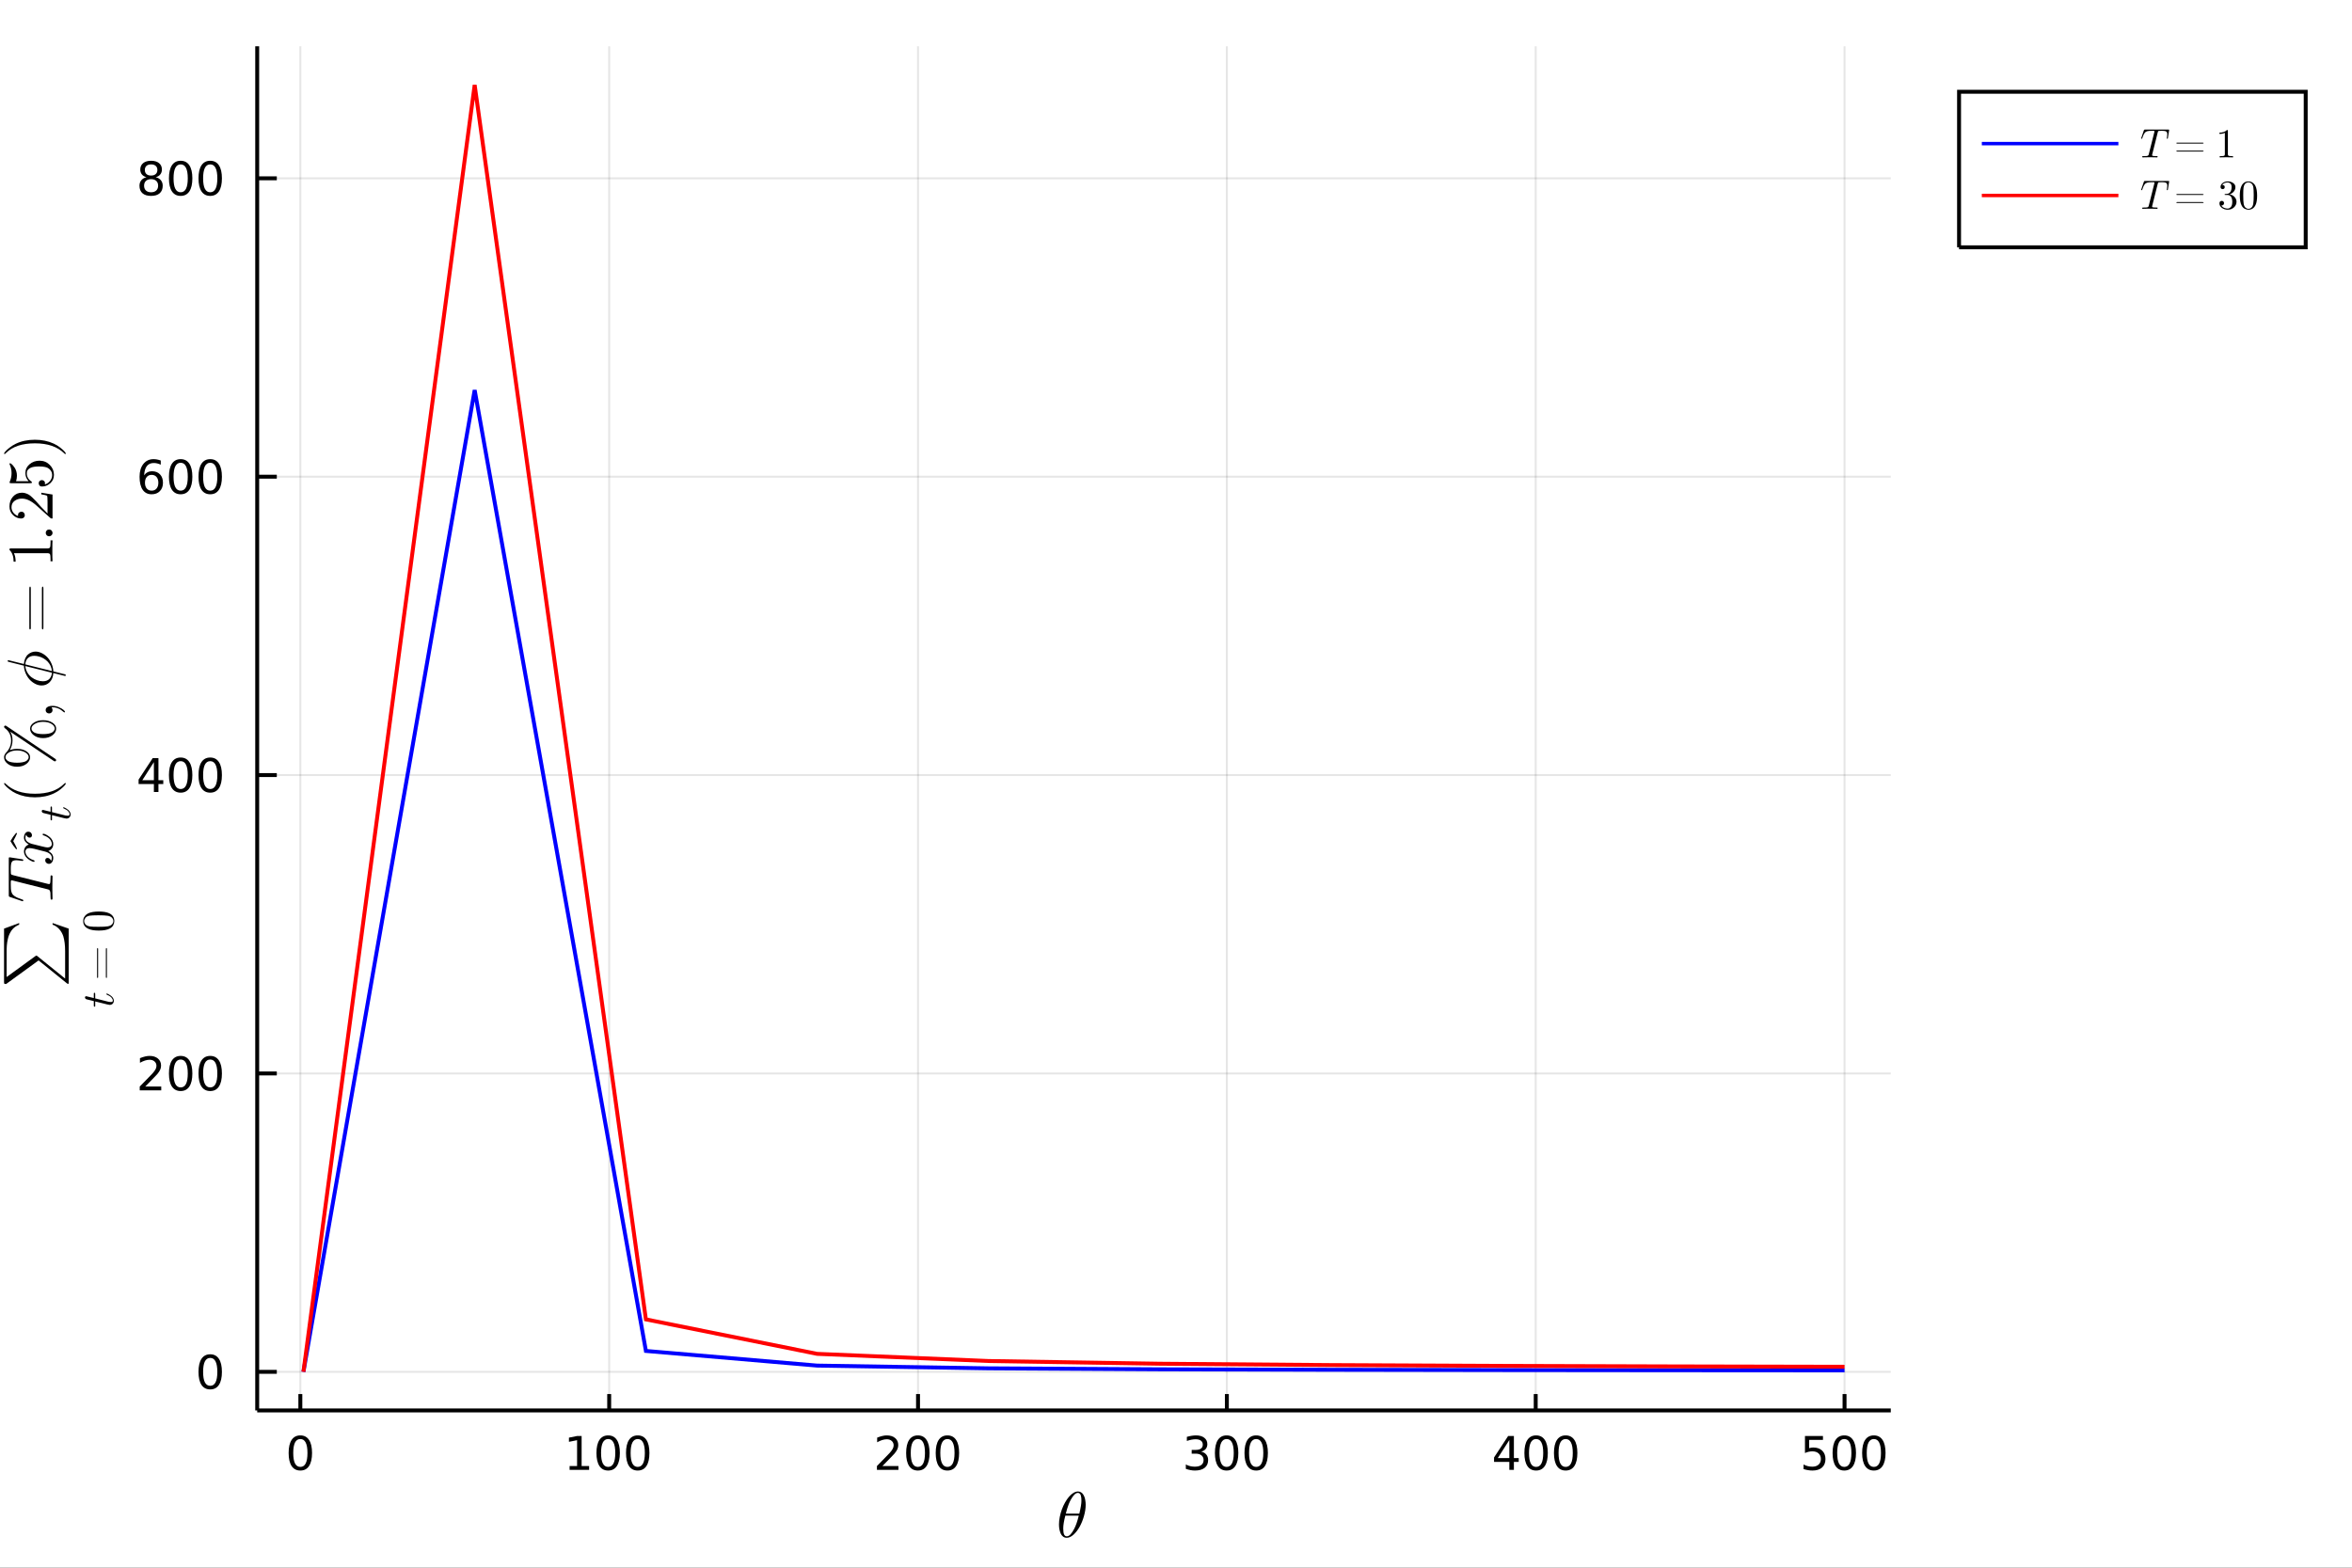 <?xml version="1.0" encoding="utf-8"?>
<svg xmlns="http://www.w3.org/2000/svg" xmlns:xlink="http://www.w3.org/1999/xlink" width="600" height="400" viewBox="0 0 2400 1600">
<rect x="0" y="0" width="2400" height="1600" fill="#333333" stroke="none"/>
<defs>
  <clipPath id="clip700">
    <rect x="0" y="0" width="2400" height="1600"/>
  </clipPath>
</defs>
<path clip-path="url(#clip700)" d="
M0 1600 L2400 1600 L2400 0 L0 0  Z
  " fill="#ffffff" fill-rule="evenodd" fill-opacity="1"/>
<defs>
  <clipPath id="clip701">
    <rect x="480" y="0" width="1681" height="1600"/>
  </clipPath>
</defs>
<defs>
  <clipPath id="clip702">
    <rect x="246" y="47" width="1682" height="1393"/>
  </clipPath>
</defs>
<path clip-path="url(#clip700)" d="
M262.447 1439.5 L1929.37 1439.5 L1929.37 47.244 L262.447 47.244  Z
  " fill="#ffffff" fill-rule="evenodd" fill-opacity="1"/>
<defs>
  <clipPath id="clip703">
    <rect x="262" y="47" width="1668" height="1393"/>
  </clipPath>
</defs>
<polyline clip-path="url(#clip703)" style="stroke:#000000; stroke-width:2; stroke-opacity:0.1; fill:none" points="
  306.472,1439.5 306.472,47.244 
  "/>
<polyline clip-path="url(#clip703)" style="stroke:#000000; stroke-width:2; stroke-opacity:0.1; fill:none" points="
  621.616,1439.5 621.616,47.244 
  "/>
<polyline clip-path="url(#clip703)" style="stroke:#000000; stroke-width:2; stroke-opacity:0.1; fill:none" points="
  936.76,1439.5 936.76,47.244 
  "/>
<polyline clip-path="url(#clip703)" style="stroke:#000000; stroke-width:2; stroke-opacity:0.1; fill:none" points="
  1251.9,1439.5 1251.9,47.244 
  "/>
<polyline clip-path="url(#clip703)" style="stroke:#000000; stroke-width:2; stroke-opacity:0.1; fill:none" points="
  1567.05,1439.5 1567.05,47.244 
  "/>
<polyline clip-path="url(#clip703)" style="stroke:#000000; stroke-width:2; stroke-opacity:0.1; fill:none" points="
  1882.19,1439.5 1882.19,47.244 
  "/>
<polyline clip-path="url(#clip700)" style="stroke:#000000; stroke-width:4; stroke-opacity:1; fill:none" points="
  262.447,1439.5 1929.37,1439.5 
  "/>
<polyline clip-path="url(#clip700)" style="stroke:#000000; stroke-width:4; stroke-opacity:1; fill:none" points="
  306.472,1439.5 306.472,1422.79 
  "/>
<polyline clip-path="url(#clip700)" style="stroke:#000000; stroke-width:4; stroke-opacity:1; fill:none" points="
  621.616,1439.5 621.616,1422.79 
  "/>
<polyline clip-path="url(#clip700)" style="stroke:#000000; stroke-width:4; stroke-opacity:1; fill:none" points="
  936.76,1439.5 936.76,1422.79 
  "/>
<polyline clip-path="url(#clip700)" style="stroke:#000000; stroke-width:4; stroke-opacity:1; fill:none" points="
  1251.9,1439.5 1251.9,1422.79 
  "/>
<polyline clip-path="url(#clip700)" style="stroke:#000000; stroke-width:4; stroke-opacity:1; fill:none" points="
  1567.05,1439.5 1567.05,1422.79 
  "/>
<polyline clip-path="url(#clip700)" style="stroke:#000000; stroke-width:4; stroke-opacity:1; fill:none" points="
  1882.19,1439.5 1882.19,1422.79 
  "/>
<path clip-path="url(#clip700)" d="M 0 0 M306.472 1468.69 Q302.861 1468.69 301.032 1472.26 Q299.227 1475.8 299.227 1482.93 Q299.227 1490.04 301.032 1493.6 Q302.861 1497.14 306.472 1497.14 Q310.107 1497.14 311.912 1493.6 Q313.741 1490.04 313.741 1482.93 Q313.741 1475.8 311.912 1472.26 Q310.107 1468.69 306.472 1468.69 M306.472 1464.99 Q312.282 1464.99 315.338 1469.6 Q318.417 1474.18 318.417 1482.93 Q318.417 1491.66 315.338 1496.26 Q312.282 1500.85 306.472 1500.85 Q300.662 1500.85 297.583 1496.26 Q294.528 1491.66 294.528 1482.93 Q294.528 1474.18 297.583 1469.6 Q300.662 1464.99 306.472 1464.99 Z" fill="#000000" fill-rule="evenodd" fill-opacity="1" /><path clip-path="url(#clip700)" d="M 0 0 M581.223 1496.24 L588.862 1496.24 L588.862 1469.87 L580.551 1471.54 L580.551 1467.28 L588.815 1465.61 L593.491 1465.61 L593.491 1496.24 L601.13 1496.24 L601.13 1500.17 L581.223 1500.17 L581.223 1496.24 Z" fill="#000000" fill-rule="evenodd" fill-opacity="1" /><path clip-path="url(#clip700)" d="M 0 0 M620.574 1468.69 Q616.963 1468.69 615.135 1472.26 Q613.329 1475.8 613.329 1482.93 Q613.329 1490.04 615.135 1493.6 Q616.963 1497.14 620.574 1497.14 Q624.209 1497.14 626.014 1493.6 Q627.843 1490.04 627.843 1482.93 Q627.843 1475.8 626.014 1472.26 Q624.209 1468.69 620.574 1468.69 M620.574 1464.99 Q626.385 1464.99 629.44 1469.6 Q632.519 1474.18 632.519 1482.93 Q632.519 1491.66 629.44 1496.26 Q626.385 1500.85 620.574 1500.85 Q614.764 1500.85 611.686 1496.26 Q608.63 1491.66 608.63 1482.93 Q608.63 1474.18 611.686 1469.6 Q614.764 1464.99 620.574 1464.99 Z" fill="#000000" fill-rule="evenodd" fill-opacity="1" /><path clip-path="url(#clip700)" d="M 0 0 M650.736 1468.69 Q647.125 1468.69 645.296 1472.26 Q643.491 1475.8 643.491 1482.93 Q643.491 1490.04 645.296 1493.6 Q647.125 1497.14 650.736 1497.14 Q654.37 1497.14 656.176 1493.6 Q658.005 1490.04 658.005 1482.93 Q658.005 1475.8 656.176 1472.26 Q654.37 1468.69 650.736 1468.69 M650.736 1464.99 Q656.546 1464.99 659.602 1469.6 Q662.681 1474.18 662.681 1482.93 Q662.681 1491.66 659.602 1496.26 Q656.546 1500.85 650.736 1500.85 Q644.926 1500.85 641.847 1496.26 Q638.792 1491.66 638.792 1482.93 Q638.792 1474.18 641.847 1469.6 Q644.926 1464.99 650.736 1464.99 Z" fill="#000000" fill-rule="evenodd" fill-opacity="1" /><path clip-path="url(#clip700)" d="M 0 0 M900.452 1496.24 L916.771 1496.24 L916.771 1500.17 L894.827 1500.17 L894.827 1496.24 Q897.489 1493.48 902.072 1488.85 Q906.679 1484.2 907.859 1482.86 Q910.105 1480.34 910.984 1478.6 Q911.887 1476.84 911.887 1475.15 Q911.887 1472.4 909.943 1470.66 Q908.021 1468.92 904.92 1468.92 Q902.721 1468.92 900.267 1469.69 Q897.836 1470.45 895.059 1472 L895.059 1467.28 Q897.883 1466.15 900.336 1465.57 Q902.79 1464.99 904.827 1464.99 Q910.197 1464.99 913.392 1467.67 Q916.586 1470.36 916.586 1474.85 Q916.586 1476.98 915.776 1478.9 Q914.989 1480.8 912.883 1483.39 Q912.304 1484.06 909.202 1487.28 Q906.1 1490.47 900.452 1496.24 Z" fill="#000000" fill-rule="evenodd" fill-opacity="1" /><path clip-path="url(#clip700)" d="M 0 0 M936.586 1468.69 Q932.975 1468.69 931.146 1472.26 Q929.341 1475.8 929.341 1482.93 Q929.341 1490.04 931.146 1493.6 Q932.975 1497.14 936.586 1497.14 Q940.22 1497.14 942.026 1493.6 Q943.855 1490.04 943.855 1482.93 Q943.855 1475.8 942.026 1472.26 Q940.22 1468.69 936.586 1468.69 M936.586 1464.99 Q942.396 1464.99 945.452 1469.6 Q948.531 1474.18 948.531 1482.93 Q948.531 1491.66 945.452 1496.26 Q942.396 1500.85 936.586 1500.85 Q930.776 1500.85 927.697 1496.26 Q924.642 1491.66 924.642 1482.93 Q924.642 1474.18 927.697 1469.6 Q930.776 1464.99 936.586 1464.99 Z" fill="#000000" fill-rule="evenodd" fill-opacity="1" /><path clip-path="url(#clip700)" d="M 0 0 M966.748 1468.69 Q963.137 1468.69 961.308 1472.26 Q959.503 1475.8 959.503 1482.93 Q959.503 1490.04 961.308 1493.6 Q963.137 1497.14 966.748 1497.14 Q970.382 1497.14 972.188 1493.6 Q974.016 1490.04 974.016 1482.93 Q974.016 1475.8 972.188 1472.26 Q970.382 1468.69 966.748 1468.69 M966.748 1464.99 Q972.558 1464.99 975.614 1469.6 Q978.692 1474.18 978.692 1482.93 Q978.692 1491.66 975.614 1496.26 Q972.558 1500.85 966.748 1500.85 Q960.938 1500.85 957.859 1496.26 Q954.804 1491.66 954.804 1482.93 Q954.804 1474.18 957.859 1469.6 Q960.938 1464.99 966.748 1464.99 Z" fill="#000000" fill-rule="evenodd" fill-opacity="1" /><path clip-path="url(#clip700)" d="M 0 0 M1225.67 1481.54 Q1229.02 1482.26 1230.9 1484.53 Q1232.79 1486.79 1232.79 1490.13 Q1232.79 1495.24 1229.28 1498.04 Q1225.76 1500.85 1219.28 1500.85 Q1217.1 1500.85 1214.79 1500.41 Q1212.49 1499.99 1210.04 1499.13 L1210.04 1494.62 Q1211.98 1495.75 1214.3 1496.33 Q1216.61 1496.91 1219.14 1496.91 Q1223.54 1496.91 1225.83 1495.17 Q1228.14 1493.44 1228.14 1490.13 Q1228.14 1487.07 1225.99 1485.36 Q1223.86 1483.62 1220.04 1483.62 L1216.01 1483.62 L1216.01 1479.78 L1220.23 1479.78 Q1223.67 1479.78 1225.5 1478.41 Q1227.33 1477.03 1227.33 1474.43 Q1227.33 1471.77 1225.43 1470.36 Q1223.56 1468.92 1220.04 1468.92 Q1218.12 1468.92 1215.92 1469.34 Q1213.72 1469.76 1211.08 1470.64 L1211.08 1466.47 Q1213.74 1465.73 1216.06 1465.36 Q1218.4 1464.99 1220.46 1464.99 Q1225.78 1464.99 1228.88 1467.42 Q1231.98 1469.83 1231.98 1473.95 Q1231.98 1476.82 1230.34 1478.81 Q1228.7 1480.78 1225.67 1481.54 Z" fill="#000000" fill-rule="evenodd" fill-opacity="1" /><path clip-path="url(#clip700)" d="M 0 0 M1251.66 1468.69 Q1248.05 1468.69 1246.22 1472.26 Q1244.42 1475.8 1244.42 1482.93 Q1244.42 1490.04 1246.22 1493.6 Q1248.05 1497.14 1251.66 1497.14 Q1255.29 1497.14 1257.1 1493.6 Q1258.93 1490.04 1258.93 1482.93 Q1258.93 1475.8 1257.1 1472.26 Q1255.29 1468.69 1251.66 1468.69 M1251.66 1464.99 Q1257.47 1464.99 1260.53 1469.6 Q1263.6 1474.18 1263.6 1482.93 Q1263.6 1491.66 1260.53 1496.26 Q1257.47 1500.85 1251.66 1500.85 Q1245.85 1500.85 1242.77 1496.26 Q1239.72 1491.66 1239.72 1482.93 Q1239.72 1474.18 1242.77 1469.6 Q1245.85 1464.99 1251.66 1464.99 Z" fill="#000000" fill-rule="evenodd" fill-opacity="1" /><path clip-path="url(#clip700)" d="M 0 0 M1281.82 1468.69 Q1278.21 1468.69 1276.38 1472.26 Q1274.58 1475.8 1274.58 1482.93 Q1274.58 1490.04 1276.38 1493.6 Q1278.21 1497.14 1281.82 1497.14 Q1285.46 1497.14 1287.26 1493.6 Q1289.09 1490.04 1289.09 1482.93 Q1289.09 1475.8 1287.26 1472.26 Q1285.46 1468.69 1281.82 1468.69 M1281.82 1464.99 Q1287.63 1464.99 1290.69 1469.6 Q1293.77 1474.18 1293.77 1482.93 Q1293.77 1491.66 1290.69 1496.26 Q1287.63 1500.85 1281.82 1500.85 Q1276.01 1500.85 1272.93 1496.26 Q1269.88 1491.66 1269.88 1482.93 Q1269.88 1474.18 1272.93 1469.6 Q1276.01 1464.99 1281.82 1464.99 Z" fill="#000000" fill-rule="evenodd" fill-opacity="1" /><path clip-path="url(#clip700)" d="M 0 0 M1540.14 1469.69 L1528.33 1488.14 L1540.14 1488.14 L1540.14 1469.69 M1538.91 1465.61 L1544.79 1465.61 L1544.79 1488.14 L1549.72 1488.14 L1549.72 1492.03 L1544.79 1492.03 L1544.79 1500.17 L1540.14 1500.17 L1540.14 1492.03 L1524.54 1492.03 L1524.54 1487.51 L1538.91 1465.61 Z" fill="#000000" fill-rule="evenodd" fill-opacity="1" /><path clip-path="url(#clip700)" d="M 0 0 M1567.45 1468.69 Q1563.84 1468.69 1562.01 1472.26 Q1560.21 1475.8 1560.21 1482.93 Q1560.21 1490.04 1562.01 1493.6 Q1563.84 1497.14 1567.45 1497.14 Q1571.09 1497.14 1572.89 1493.6 Q1574.72 1490.04 1574.72 1482.93 Q1574.72 1475.8 1572.89 1472.26 Q1571.09 1468.69 1567.45 1468.69 M1567.45 1464.99 Q1573.26 1464.99 1576.32 1469.6 Q1579.4 1474.18 1579.4 1482.93 Q1579.4 1491.66 1576.32 1496.26 Q1573.26 1500.85 1567.45 1500.85 Q1561.64 1500.85 1558.56 1496.26 Q1555.51 1491.66 1555.51 1482.93 Q1555.51 1474.18 1558.56 1469.6 Q1561.64 1464.99 1567.45 1464.99 Z" fill="#000000" fill-rule="evenodd" fill-opacity="1" /><path clip-path="url(#clip700)" d="M 0 0 M1597.61 1468.69 Q1594 1468.69 1592.17 1472.26 Q1590.37 1475.8 1590.37 1482.93 Q1590.37 1490.04 1592.17 1493.6 Q1594 1497.14 1597.61 1497.14 Q1601.25 1497.14 1603.05 1493.6 Q1604.88 1490.04 1604.88 1482.93 Q1604.88 1475.8 1603.05 1472.26 Q1601.25 1468.69 1597.61 1468.69 M1597.61 1464.99 Q1603.42 1464.99 1606.48 1469.6 Q1609.56 1474.18 1609.56 1482.93 Q1609.56 1491.66 1606.48 1496.26 Q1603.42 1500.85 1597.61 1500.85 Q1591.8 1500.85 1588.73 1496.26 Q1585.67 1491.66 1585.67 1482.93 Q1585.67 1474.18 1588.73 1469.6 Q1591.8 1464.99 1597.61 1464.99 Z" fill="#000000" fill-rule="evenodd" fill-opacity="1" /><path clip-path="url(#clip700)" d="M 0 0 M1841.81 1465.61 L1860.17 1465.61 L1860.17 1469.55 L1846.09 1469.55 L1846.09 1478.02 Q1847.11 1477.67 1848.13 1477.51 Q1849.15 1477.33 1850.17 1477.33 Q1855.95 1477.33 1859.33 1480.5 Q1862.71 1483.67 1862.71 1489.09 Q1862.71 1494.66 1859.24 1497.77 Q1855.77 1500.85 1849.45 1500.85 Q1847.27 1500.85 1845 1500.47 Q1842.76 1500.1 1840.35 1499.36 L1840.35 1494.66 Q1842.43 1495.8 1844.66 1496.35 Q1846.88 1496.91 1849.36 1496.91 Q1853.36 1496.91 1855.7 1494.8 Q1858.04 1492.7 1858.04 1489.09 Q1858.04 1485.47 1855.7 1483.37 Q1853.36 1481.26 1849.36 1481.26 Q1847.48 1481.26 1845.61 1481.68 Q1843.75 1482.1 1841.81 1482.97 L1841.81 1465.61 Z" fill="#000000" fill-rule="evenodd" fill-opacity="1" /><path clip-path="url(#clip700)" d="M 0 0 M1881.92 1468.69 Q1878.31 1468.69 1876.48 1472.26 Q1874.68 1475.8 1874.68 1482.93 Q1874.68 1490.04 1876.48 1493.6 Q1878.31 1497.14 1881.92 1497.14 Q1885.56 1497.14 1887.36 1493.6 Q1889.19 1490.04 1889.19 1482.93 Q1889.19 1475.8 1887.36 1472.26 Q1885.56 1468.69 1881.92 1468.69 M1881.92 1464.99 Q1887.73 1464.99 1890.79 1469.6 Q1893.87 1474.18 1893.87 1482.93 Q1893.87 1491.66 1890.79 1496.26 Q1887.73 1500.85 1881.92 1500.85 Q1876.11 1500.85 1873.04 1496.26 Q1869.98 1491.66 1869.98 1482.93 Q1869.98 1474.18 1873.04 1469.6 Q1876.11 1464.99 1881.92 1464.99 Z" fill="#000000" fill-rule="evenodd" fill-opacity="1" /><path clip-path="url(#clip700)" d="M 0 0 M1912.09 1468.69 Q1908.48 1468.69 1906.65 1472.26 Q1904.84 1475.8 1904.84 1482.93 Q1904.84 1490.04 1906.65 1493.6 Q1908.48 1497.14 1912.09 1497.14 Q1915.72 1497.14 1917.53 1493.6 Q1919.36 1490.04 1919.36 1482.93 Q1919.36 1475.8 1917.53 1472.26 Q1915.72 1468.69 1912.09 1468.69 M1912.09 1464.99 Q1917.9 1464.99 1920.95 1469.6 Q1924.03 1474.18 1924.03 1482.93 Q1924.03 1491.66 1920.95 1496.26 Q1917.9 1500.85 1912.09 1500.85 Q1906.28 1500.85 1903.2 1496.26 Q1900.14 1491.66 1900.14 1482.93 Q1900.14 1474.18 1903.2 1469.6 Q1906.28 1464.99 1912.09 1464.99 Z" fill="#000000" fill-rule="evenodd" fill-opacity="1" /><path clip-path="url(#clip700)" d="M 0 0 M1107.84 1535.75 Q1107.84 1541.16 1106.1 1547.24 Q1104.4 1553.3 1101.69 1558.19 Q1098.99 1563.06 1095.44 1566.28 Q1091.9 1569.47 1088.52 1569.47 Q1086.36 1569.47 1084.75 1568.27 Q1083.17 1567.05 1082.3 1565.02 Q1081.43 1562.96 1081.01 1560.71 Q1080.6 1558.42 1080.6 1555.94 Q1080.6 1552.24 1081.4 1548.21 Q1082.21 1544.15 1083.56 1540.48 Q1084.91 1536.78 1086.81 1533.43 Q1088.71 1530.05 1090.81 1527.6 Q1092.93 1525.12 1095.31 1523.67 Q1097.7 1522.22 1099.92 1522.22 Q1101.53 1522.22 1102.82 1522.93 Q1104.14 1523.6 1104.98 1524.8 Q1105.81 1525.96 1106.39 1527.34 Q1107 1528.73 1107.29 1530.34 Q1107.58 1531.91 1107.71 1533.23 Q1107.84 1534.52 1107.84 1535.75 M1103.49 1531.66 Q1103.49 1530.01 1103.37 1528.79 Q1103.24 1527.53 1102.88 1526.28 Q1102.53 1525.02 1101.76 1524.35 Q1101.01 1523.67 1099.86 1523.67 Q1096.47 1523.67 1092.67 1530.59 Q1091.45 1532.75 1090.35 1535.68 Q1089.26 1538.61 1088.87 1540 Q1088.49 1541.38 1087.58 1544.8 L1101.37 1544.8 Q1103.49 1536 1103.49 1531.66 M1100.79 1546.89 L1087.07 1546.89 Q1084.94 1554.94 1084.94 1559.96 Q1084.94 1564.34 1085.85 1566.18 Q1086.78 1567.98 1088.52 1567.98 Q1090.52 1567.98 1092.38 1565.99 Q1094.25 1563.96 1096.15 1560.29 Q1098.66 1555.52 1100.79 1546.89 Z" fill="#000000" fill-rule="evenodd" fill-opacity="1" /><polyline clip-path="url(#clip703)" style="stroke:#000000; stroke-width:2; stroke-opacity:0.1; fill:none" points="
  262.447,1400.11 1929.37,1400.11 
  "/>
<polyline clip-path="url(#clip703)" style="stroke:#000000; stroke-width:2; stroke-opacity:0.1; fill:none" points="
  262.447,1095.58 1929.37,1095.58 
  "/>
<polyline clip-path="url(#clip703)" style="stroke:#000000; stroke-width:2; stroke-opacity:0.1; fill:none" points="
  262.447,791.047 1929.37,791.047 
  "/>
<polyline clip-path="url(#clip703)" style="stroke:#000000; stroke-width:2; stroke-opacity:0.1; fill:none" points="
  262.447,486.514 1929.37,486.514 
  "/>
<polyline clip-path="url(#clip703)" style="stroke:#000000; stroke-width:2; stroke-opacity:0.1; fill:none" points="
  262.447,181.981 1929.37,181.981 
  "/>
<polyline clip-path="url(#clip700)" style="stroke:#000000; stroke-width:4; stroke-opacity:1; fill:none" points="
  262.447,1439.5 262.447,47.244 
  "/>
<polyline clip-path="url(#clip700)" style="stroke:#000000; stroke-width:4; stroke-opacity:1; fill:none" points="
  262.447,1400.11 282.45,1400.11 
  "/>
<polyline clip-path="url(#clip700)" style="stroke:#000000; stroke-width:4; stroke-opacity:1; fill:none" points="
  262.447,1095.58 282.45,1095.58 
  "/>
<polyline clip-path="url(#clip700)" style="stroke:#000000; stroke-width:4; stroke-opacity:1; fill:none" points="
  262.447,791.047 282.45,791.047 
  "/>
<polyline clip-path="url(#clip700)" style="stroke:#000000; stroke-width:4; stroke-opacity:1; fill:none" points="
  262.447,486.514 282.45,486.514 
  "/>
<polyline clip-path="url(#clip700)" style="stroke:#000000; stroke-width:4; stroke-opacity:1; fill:none" points="
  262.447,181.981 282.45,181.981 
  "/>
<path clip-path="url(#clip700)" d="M 0 0 M214.502 1385.91 Q210.891 1385.91 209.063 1389.48 Q207.257 1393.02 207.257 1400.15 Q207.257 1407.25 209.063 1410.82 Q210.891 1414.36 214.502 1414.36 Q218.137 1414.36 219.942 1410.82 Q221.771 1407.25 221.771 1400.15 Q221.771 1393.02 219.942 1389.48 Q218.137 1385.91 214.502 1385.91 M214.502 1382.21 Q220.312 1382.21 223.368 1386.81 Q226.447 1391.4 226.447 1400.15 Q226.447 1408.87 223.368 1413.48 Q220.312 1418.06 214.502 1418.06 Q208.692 1418.06 205.613 1413.48 Q202.558 1408.87 202.558 1400.15 Q202.558 1391.4 205.613 1386.81 Q208.692 1382.21 214.502 1382.21 Z" fill="#000000" fill-rule="evenodd" fill-opacity="1" /><path clip-path="url(#clip700)" d="M 0 0 M148.206 1108.93 L164.526 1108.93 L164.526 1112.86 L142.581 1112.86 L142.581 1108.93 Q145.243 1106.17 149.827 1101.54 Q154.433 1096.89 155.614 1095.55 Q157.859 1093.02 158.739 1091.29 Q159.642 1089.53 159.642 1087.84 Q159.642 1085.08 157.697 1083.35 Q155.776 1081.61 152.674 1081.61 Q150.475 1081.61 148.021 1082.37 Q145.591 1083.14 142.813 1084.69 L142.813 1079.97 Q145.637 1078.83 148.091 1078.25 Q150.544 1077.68 152.581 1077.68 Q157.952 1077.68 161.146 1080.36 Q164.341 1083.05 164.341 1087.54 Q164.341 1089.67 163.53 1091.59 Q162.743 1093.49 160.637 1096.08 Q160.058 1096.75 156.956 1099.97 Q153.855 1103.16 148.206 1108.93 Z" fill="#000000" fill-rule="evenodd" fill-opacity="1" /><path clip-path="url(#clip700)" d="M 0 0 M184.34 1081.38 Q180.729 1081.38 178.901 1084.94 Q177.095 1088.49 177.095 1095.61 Q177.095 1102.72 178.901 1106.29 Q180.729 1109.83 184.34 1109.83 Q187.975 1109.83 189.78 1106.29 Q191.609 1102.72 191.609 1095.61 Q191.609 1088.49 189.78 1084.94 Q187.975 1081.38 184.34 1081.38 M184.34 1077.68 Q190.151 1077.68 193.206 1082.28 Q196.285 1086.87 196.285 1095.61 Q196.285 1104.34 193.206 1108.95 Q190.151 1113.53 184.34 1113.53 Q178.53 1113.53 175.452 1108.95 Q172.396 1104.34 172.396 1095.61 Q172.396 1086.87 175.452 1082.28 Q178.53 1077.68 184.34 1077.68 Z" fill="#000000" fill-rule="evenodd" fill-opacity="1" /><path clip-path="url(#clip700)" d="M 0 0 M214.502 1081.38 Q210.891 1081.38 209.063 1084.94 Q207.257 1088.49 207.257 1095.61 Q207.257 1102.72 209.063 1106.29 Q210.891 1109.83 214.502 1109.83 Q218.137 1109.83 219.942 1106.29 Q221.771 1102.72 221.771 1095.61 Q221.771 1088.49 219.942 1084.94 Q218.137 1081.38 214.502 1081.38 M214.502 1077.68 Q220.312 1077.68 223.368 1082.28 Q226.447 1086.87 226.447 1095.61 Q226.447 1104.34 223.368 1108.95 Q220.312 1113.53 214.502 1113.53 Q208.692 1113.53 205.613 1108.95 Q202.558 1104.34 202.558 1095.61 Q202.558 1086.87 205.613 1082.28 Q208.692 1077.68 214.502 1077.68 Z" fill="#000000" fill-rule="evenodd" fill-opacity="1" /><path clip-path="url(#clip700)" d="M 0 0 M157.026 777.841 L145.22 796.29 L157.026 796.29 L157.026 777.841 M155.799 773.767 L161.679 773.767 L161.679 796.29 L166.609 796.29 L166.609 800.179 L161.679 800.179 L161.679 808.327 L157.026 808.327 L157.026 800.179 L141.424 800.179 L141.424 795.665 L155.799 773.767 Z" fill="#000000" fill-rule="evenodd" fill-opacity="1" /><path clip-path="url(#clip700)" d="M 0 0 M184.34 776.846 Q180.729 776.846 178.901 780.411 Q177.095 783.952 177.095 791.082 Q177.095 798.188 178.901 801.753 Q180.729 805.295 184.34 805.295 Q187.975 805.295 189.78 801.753 Q191.609 798.188 191.609 791.082 Q191.609 783.952 189.78 780.411 Q187.975 776.846 184.34 776.846 M184.34 773.142 Q190.151 773.142 193.206 777.749 Q196.285 782.332 196.285 791.082 Q196.285 799.809 193.206 804.415 Q190.151 808.998 184.34 808.998 Q178.53 808.998 175.452 804.415 Q172.396 799.809 172.396 791.082 Q172.396 782.332 175.452 777.749 Q178.53 773.142 184.34 773.142 Z" fill="#000000" fill-rule="evenodd" fill-opacity="1" /><path clip-path="url(#clip700)" d="M 0 0 M214.502 776.846 Q210.891 776.846 209.063 780.411 Q207.257 783.952 207.257 791.082 Q207.257 798.188 209.063 801.753 Q210.891 805.295 214.502 805.295 Q218.137 805.295 219.942 801.753 Q221.771 798.188 221.771 791.082 Q221.771 783.952 219.942 780.411 Q218.137 776.846 214.502 776.846 M214.502 773.142 Q220.312 773.142 223.368 777.749 Q226.447 782.332 226.447 791.082 Q226.447 799.809 223.368 804.415 Q220.312 808.998 214.502 808.998 Q208.692 808.998 205.613 804.415 Q202.558 799.809 202.558 791.082 Q202.558 782.332 205.613 777.749 Q208.692 773.142 214.502 773.142 Z" fill="#000000" fill-rule="evenodd" fill-opacity="1" /><path clip-path="url(#clip700)" d="M 0 0 M154.757 484.651 Q151.609 484.651 149.757 486.803 Q147.929 488.956 147.929 492.706 Q147.929 496.433 149.757 498.609 Q151.609 500.762 154.757 500.762 Q157.905 500.762 159.734 498.609 Q161.586 496.433 161.586 492.706 Q161.586 488.956 159.734 486.803 Q157.905 484.651 154.757 484.651 M164.04 469.998 L164.04 474.257 Q162.28 473.424 160.475 472.984 Q158.692 472.544 156.933 472.544 Q152.304 472.544 149.85 475.669 Q147.419 478.794 147.072 485.114 Q148.438 483.1 150.498 482.035 Q152.558 480.947 155.035 480.947 Q160.243 480.947 163.253 484.118 Q166.285 487.266 166.285 492.706 Q166.285 498.03 163.137 501.248 Q159.989 504.465 154.757 504.465 Q148.762 504.465 145.591 499.882 Q142.419 495.276 142.419 486.549 Q142.419 478.354 146.308 473.493 Q150.197 468.609 156.748 468.609 Q158.507 468.609 160.29 468.956 Q162.095 469.303 164.04 469.998 Z" fill="#000000" fill-rule="evenodd" fill-opacity="1" /><path clip-path="url(#clip700)" d="M 0 0 M184.34 472.313 Q180.729 472.313 178.901 475.877 Q177.095 479.419 177.095 486.549 Q177.095 493.655 178.901 497.22 Q180.729 500.762 184.34 500.762 Q187.975 500.762 189.78 497.22 Q191.609 493.655 191.609 486.549 Q191.609 479.419 189.78 475.877 Q187.975 472.313 184.34 472.313 M184.34 468.609 Q190.151 468.609 193.206 473.215 Q196.285 477.799 196.285 486.549 Q196.285 495.276 193.206 499.882 Q190.151 504.465 184.34 504.465 Q178.53 504.465 175.452 499.882 Q172.396 495.276 172.396 486.549 Q172.396 477.799 175.452 473.215 Q178.53 468.609 184.34 468.609 Z" fill="#000000" fill-rule="evenodd" fill-opacity="1" /><path clip-path="url(#clip700)" d="M 0 0 M214.502 472.313 Q210.891 472.313 209.063 475.877 Q207.257 479.419 207.257 486.549 Q207.257 493.655 209.063 497.22 Q210.891 500.762 214.502 500.762 Q218.137 500.762 219.942 497.22 Q221.771 493.655 221.771 486.549 Q221.771 479.419 219.942 475.877 Q218.137 472.313 214.502 472.313 M214.502 468.609 Q220.312 468.609 223.368 473.215 Q226.447 477.799 226.447 486.549 Q226.447 495.276 223.368 499.882 Q220.312 504.465 214.502 504.465 Q208.692 504.465 205.613 499.882 Q202.558 495.276 202.558 486.549 Q202.558 477.799 205.613 473.215 Q208.692 468.609 214.502 468.609 Z" fill="#000000" fill-rule="evenodd" fill-opacity="1" /><path clip-path="url(#clip700)" d="M 0 0 M154.179 182.849 Q150.845 182.849 148.924 184.631 Q147.026 186.414 147.026 189.539 Q147.026 192.664 148.924 194.446 Q150.845 196.228 154.179 196.228 Q157.512 196.228 159.433 194.446 Q161.354 192.641 161.354 189.539 Q161.354 186.414 159.433 184.631 Q157.535 182.849 154.179 182.849 M149.503 180.858 Q146.493 180.117 144.804 178.057 Q143.137 175.997 143.137 173.034 Q143.137 168.891 146.077 166.483 Q149.04 164.076 154.179 164.076 Q159.341 164.076 162.28 166.483 Q165.22 168.891 165.22 173.034 Q165.22 175.997 163.53 178.057 Q161.864 180.117 158.878 180.858 Q162.257 181.645 164.132 183.937 Q166.03 186.229 166.03 189.539 Q166.03 194.562 162.952 197.247 Q159.896 199.932 154.179 199.932 Q148.461 199.932 145.382 197.247 Q142.327 194.562 142.327 189.539 Q142.327 186.229 144.225 183.937 Q146.123 181.645 149.503 180.858 M147.79 173.474 Q147.79 176.159 149.456 177.664 Q151.146 179.168 154.179 179.168 Q157.188 179.168 158.878 177.664 Q160.591 176.159 160.591 173.474 Q160.591 170.789 158.878 169.284 Q157.188 167.78 154.179 167.78 Q151.146 167.78 149.456 169.284 Q147.79 170.789 147.79 173.474 Z" fill="#000000" fill-rule="evenodd" fill-opacity="1" /><path clip-path="url(#clip700)" d="M 0 0 M184.34 167.78 Q180.729 167.78 178.901 171.344 Q177.095 174.886 177.095 182.016 Q177.095 189.122 178.901 192.687 Q180.729 196.228 184.34 196.228 Q187.975 196.228 189.78 192.687 Q191.609 189.122 191.609 182.016 Q191.609 174.886 189.78 171.344 Q187.975 167.78 184.34 167.78 M184.34 164.076 Q190.151 164.076 193.206 168.682 Q196.285 173.266 196.285 182.016 Q196.285 190.742 193.206 195.349 Q190.151 199.932 184.34 199.932 Q178.53 199.932 175.452 195.349 Q172.396 190.742 172.396 182.016 Q172.396 173.266 175.452 168.682 Q178.53 164.076 184.34 164.076 Z" fill="#000000" fill-rule="evenodd" fill-opacity="1" /><path clip-path="url(#clip700)" d="M 0 0 M214.502 167.78 Q210.891 167.78 209.063 171.344 Q207.257 174.886 207.257 182.016 Q207.257 189.122 209.063 192.687 Q210.891 196.228 214.502 196.228 Q218.137 196.228 219.942 192.687 Q221.771 189.122 221.771 182.016 Q221.771 174.886 219.942 171.344 Q218.137 167.78 214.502 167.78 M214.502 164.076 Q220.312 164.076 223.368 168.682 Q226.447 173.266 226.447 182.016 Q226.447 190.742 223.368 195.349 Q220.312 199.932 214.502 199.932 Q208.692 199.932 205.613 195.349 Q202.558 190.742 202.558 182.016 Q202.558 173.266 205.613 168.682 Q208.692 164.076 214.502 164.076 Z" fill="#000000" fill-rule="evenodd" fill-opacity="1" /><path clip-path="url(#clip700)" d="M 0 0 M53.665 942.087 L70.09 947.756 L70.09 1002.44 Q70.09 1003.18 70.058 1003.47 Q70.026 1003.76 69.865 1003.99 Q69.704 1004.21 69.35 1004.21 Q69.06 1004.21 68.319 1003.63 L39.366 980.219 L6.258 1004.28 Q4.745 1004.28 4.455 1004.02 Q4.133 1003.76 4.133 1002.44 L4.133 947.756 L19.559 942.087 L19.559 943.73 Q17.562 944.471 15.888 945.662 Q14.181 946.822 12.957 948.174 Q11.733 949.495 10.767 951.234 Q9.769 952.941 9.157 954.551 Q8.513 956.129 8.062 958.094 Q7.579 960.058 7.353 961.636 Q7.096 963.182 6.967 965.114 Q6.838 967.047 6.806 968.271 Q6.773 969.494 6.773 971.04 L6.773 997.159 L36.177 975.742 Q36.918 975.259 37.111 975.259 Q37.401 975.259 38.174 975.871 L66.451 998.737 L66.451 970.718 Q66.451 961.701 64.551 955.421 Q63.102 951.169 60.235 948.078 Q57.369 944.954 53.665 943.73 L53.665 942.087 Z" fill="#000000" fill-rule="evenodd" fill-opacity="1" /><path clip-path="url(#clip700)" d="M 0 0 M96.232 1013.26 Q96.864 1013.26 97.022 1013.56 Q97.157 1013.85 97.157 1014.66 L97.157 1018.99 L110.773 1022.42 Q111.968 1022.69 112.983 1022.69 Q114.11 1022.69 114.606 1022.35 Q115.102 1021.99 115.102 1021.25 Q115.102 1019.78 113.772 1018.2 Q112.442 1016.6 109.195 1015.25 Q108.767 1015.07 108.677 1014.98 Q108.564 1014.87 108.564 1014.57 Q108.564 1014.01 109.015 1014.01 Q109.173 1014.01 109.894 1014.32 Q110.616 1014.62 111.675 1015.27 Q112.735 1015.9 113.727 1016.74 Q114.719 1017.55 115.44 1018.79 Q116.139 1020.03 116.139 1021.36 Q116.139 1023.23 114.944 1024.42 Q113.749 1025.6 111.878 1025.6 Q111.269 1025.6 109.331 1025.12 Q107.369 1024.65 97.157 1022.08 L97.157 1026.16 Q97.157 1026.72 97.134 1026.95 Q97.112 1027.15 96.999 1027.31 Q96.864 1027.45 96.593 1027.45 Q96.165 1027.45 95.984 1027.26 Q95.781 1027.08 95.759 1026.86 Q95.714 1026.61 95.714 1026.05 L95.714 1021.72 L88.387 1019.92 Q87.666 1019.74 87.26 1019.28 Q86.832 1018.81 86.786 1018.54 Q86.719 1018.27 86.719 1018.07 Q86.719 1017.46 87.057 1017.1 Q87.373 1016.74 87.959 1016.74 Q88.274 1016.74 95.714 1018.63 L95.714 1014.57 Q95.714 1014.05 95.736 1013.85 Q95.759 1013.63 95.872 1013.45 Q95.984 1013.26 96.232 1013.26 Z" fill="#000000" fill-rule="evenodd" fill-opacity="1" /><path clip-path="url(#clip700)" d="M 0 0 M108.609 998.132 Q108.046 998.087 108.046 997.208 L108.046 968.915 Q108.046 967.585 108.564 967.562 Q109.128 967.562 109.105 968.825 L109.105 996.892 Q109.128 998.132 108.609 998.132 M99.591 998.132 Q99.028 998.132 99.05 997.163 L99.05 968.96 Q99.05 967.585 99.591 967.562 Q100.11 967.562 100.11 968.735 L100.11 997.208 Q100.11 998.132 99.591 998.132 Z" fill="#000000" fill-rule="evenodd" fill-opacity="1" /><path clip-path="url(#clip700)" d="M 0 0 M100.854 949.75 Q94.068 949.75 90.371 948.037 Q84.87 945.647 84.87 940.011 Q84.87 938.816 85.208 937.577 Q85.524 936.314 86.764 934.736 Q88.004 933.135 90.033 932.166 Q93.956 930.317 100.854 930.317 Q107.595 930.317 111.269 932.031 Q116.635 934.533 116.635 940.056 Q116.635 942.13 115.575 944.25 Q114.516 946.346 111.968 947.676 Q108.158 949.75 100.854 949.75 M100.29 945.918 Q107.256 945.918 110.029 945.422 Q113.028 944.858 114.335 943.325 Q115.62 941.77 115.62 940.056 Q115.62 938.208 114.245 936.675 Q112.847 935.119 109.849 934.646 Q106.896 934.127 100.29 934.15 Q93.865 934.15 91.295 934.601 Q88.297 935.209 87.102 936.833 Q85.885 938.433 85.885 940.056 Q85.885 940.665 86.065 941.319 Q86.245 941.95 86.764 942.874 Q87.282 943.799 88.567 944.52 Q89.852 945.219 91.791 945.557 Q94.294 945.918 100.29 945.918 Z" fill="#000000" fill-rule="evenodd" fill-opacity="1" /><path clip-path="url(#clip700)" d="M 0 0 M9.672 874.983 Q10.284 874.983 10.799 875.112 L22.265 876.915 Q23.134 877.012 23.456 877.205 Q23.778 877.366 23.778 877.881 Q23.778 878.686 22.941 878.686 Q22.458 878.686 21.685 878.493 Q18.046 877.946 16.403 877.946 Q15.308 877.946 14.503 878.171 Q13.665 878.364 13.086 878.686 Q12.506 878.976 12.12 879.653 Q11.733 880.329 11.508 880.973 Q11.282 881.617 11.186 882.777 Q11.057 883.936 11.025 884.934 Q10.992 885.933 10.992 887.575 Q10.992 891.15 11.121 891.73 Q11.282 892.342 11.765 892.664 Q12.216 892.954 13.569 893.276 L48.577 902.036 L49.962 902.293 Q50.734 902.293 50.992 901.81 Q51.25 901.327 51.411 899.846 Q51.572 897.72 51.572 895.627 Q51.572 895.562 51.572 895.433 Q51.572 894.725 51.604 894.435 Q51.604 894.145 51.669 893.855 Q51.733 893.566 51.894 893.501 Q52.023 893.405 52.28 893.405 Q52.892 893.405 53.214 893.662 Q53.504 893.92 53.569 894.177 Q53.601 894.403 53.601 894.854 Q53.601 895.756 53.536 897.688 Q53.472 899.62 53.472 900.586 L53.408 906.061 L53.472 911.665 Q53.472 912.535 53.536 914.371 Q53.601 916.206 53.601 917.076 Q53.601 918.203 52.796 918.203 Q51.894 918.203 51.733 917.784 Q51.572 917.333 51.572 915.433 Q51.572 912.76 51.443 911.311 Q51.314 909.862 50.863 909.089 Q50.412 908.284 49.962 908.058 Q49.478 907.833 48.383 907.575 L13.182 898.718 Q12.409 898.461 11.798 898.461 Q11.476 898.461 11.347 898.557 Q11.218 898.622 11.121 899.041 Q10.992 899.459 10.992 900.329 L10.992 902.905 Q10.992 905.546 11.121 907.189 Q11.218 908.799 11.701 910.345 Q12.184 911.858 12.86 912.76 Q13.537 913.63 14.922 914.596 Q16.306 915.562 17.981 916.271 Q19.656 916.947 22.393 917.913 Q23.295 918.235 23.553 918.428 Q23.778 918.59 23.778 919.04 Q23.778 919.362 23.585 919.62 Q23.36 919.846 23.07 919.846 Q22.007 919.523 21.878 919.459 L10.252 915.498 Q9.318 915.176 9.157 914.886 Q8.963 914.564 8.963 913.372 L8.963 876.786 Q8.963 876.207 8.963 876.013 Q8.963 875.82 9.028 875.498 Q9.092 875.176 9.253 875.079 Q9.414 874.983 9.672 874.983 Z" fill="#000000" fill-rule="evenodd" fill-opacity="1" /><path clip-path="url(#clip700)" d="M 0 0 M16.504 850.007 L17.428 850.571 Q15.918 854.065 13.506 858.416 Q15.918 862.767 17.428 866.261 L16.504 866.802 Q13.19 862.992 10.643 858.416 Q13.213 853.794 16.504 850.007 Z" fill="#000000" fill-rule="evenodd" fill-opacity="1" /><path clip-path="url(#clip700)" d="M 0 0 M28.802 848.845 Q30.606 848.845 31.636 849.972 Q32.635 851.099 32.635 852.388 Q32.635 853.611 31.926 854.256 Q31.218 854.9 30.316 854.9 Q29.092 854.9 28.029 853.998 Q26.967 853.096 26.741 851.743 Q25.904 853.064 25.904 855.028 Q25.904 856.317 26.58 857.444 Q27.256 858.539 28.126 859.215 Q28.995 859.859 30.252 860.439 Q31.475 860.987 32.216 861.212 Q32.925 861.405 33.698 861.566 L42.715 863.821 Q46.999 864.916 48.512 864.916 Q50.38 864.916 51.636 864.014 Q52.86 863.112 52.86 861.309 Q52.86 860.6 52.667 859.795 Q52.441 858.99 51.862 857.959 Q51.25 856.896 50.348 855.962 Q49.414 854.996 47.836 854.062 Q46.258 853.128 44.229 852.516 Q43.52 852.323 43.52 851.679 Q43.52 850.874 44.164 850.874 Q44.712 850.874 45.871 851.325 Q46.999 851.743 48.48 852.677 Q49.929 853.579 51.25 854.771 Q52.538 855.962 53.44 857.734 Q54.342 859.505 54.342 861.437 Q54.342 864.207 52.86 866.043 Q51.379 867.879 49.317 868.555 Q49.607 868.716 49.994 868.941 Q50.38 869.167 51.25 869.843 Q52.087 870.487 52.731 871.228 Q53.343 871.969 53.826 873.128 Q54.342 874.255 54.342 875.479 Q54.342 877.025 53.891 878.41 Q53.44 879.763 52.409 880.729 Q51.379 881.695 49.962 881.695 Q48.383 881.695 47.288 880.632 Q46.161 879.537 46.161 878.056 Q46.161 877.122 46.709 876.381 Q47.256 875.608 48.448 875.608 Q49.768 875.608 50.767 876.51 Q51.765 877.412 52.023 878.7 Q52.86 877.379 52.86 875.415 Q52.86 873.289 50.992 871.614 Q49.124 869.94 46 869.135 Q38.496 867.138 35.147 866.365 Q31.765 865.592 30.316 865.592 Q28.963 865.592 28.029 865.946 Q27.095 866.301 26.677 866.912 Q26.226 867.492 26.065 868.04 Q25.904 868.555 25.904 869.135 Q25.904 870.101 26.29 871.196 Q26.677 872.259 27.578 873.547 Q28.448 874.803 30.252 875.994 Q32.055 877.186 34.535 877.991 Q35.276 878.152 35.276 878.861 Q35.243 879.634 34.599 879.634 Q34.052 879.634 32.925 879.215 Q31.765 878.764 30.316 877.862 Q28.867 876.928 27.578 875.737 Q26.258 874.513 25.356 872.742 Q24.454 870.938 24.454 869.006 Q24.454 868.136 24.648 867.299 Q24.809 866.429 25.292 865.399 Q25.775 864.336 26.838 863.402 Q27.901 862.468 29.446 861.888 Q28.706 861.502 27.997 860.987 Q27.289 860.439 26.419 859.602 Q25.517 858.732 25.002 857.541 Q24.454 856.317 24.454 854.964 Q24.454 853.644 24.809 852.355 Q25.131 851.067 26.194 849.972 Q27.224 848.845 28.802 848.845 Z" fill="#000000" fill-rule="evenodd" fill-opacity="1" /><path clip-path="url(#clip700)" d="M 0 0 M52.121 823.122 Q52.753 823.122 52.91 823.415 Q53.046 823.708 53.046 824.519 L53.046 828.848 L66.662 832.274 Q67.857 832.545 68.872 832.545 Q69.999 832.545 70.495 832.207 Q70.991 831.846 70.991 831.102 Q70.991 829.637 69.661 828.059 Q68.331 826.458 65.084 825.105 Q64.656 824.925 64.566 824.835 Q64.453 824.722 64.453 824.429 Q64.453 823.866 64.904 823.866 Q65.062 823.866 65.783 824.181 Q66.504 824.474 67.564 825.128 Q68.624 825.759 69.615 826.593 Q70.608 827.405 71.329 828.645 Q72.028 829.885 72.028 831.215 Q72.028 833.086 70.833 834.281 Q69.638 835.453 67.767 835.453 Q67.158 835.453 65.219 834.98 Q63.258 834.506 53.046 831.936 L53.046 836.017 Q53.046 836.58 53.023 836.806 Q53.001 837.009 52.888 837.167 Q52.753 837.302 52.482 837.302 Q52.054 837.302 51.873 837.121 Q51.67 836.941 51.648 836.716 Q51.603 836.468 51.603 835.904 L51.603 831.576 L44.276 829.772 Q43.555 829.592 43.149 829.141 Q42.72 828.667 42.675 828.397 Q42.608 828.126 42.608 827.923 Q42.608 827.315 42.946 826.954 Q43.261 826.593 43.848 826.593 Q44.163 826.593 51.603 828.487 L51.603 824.429 Q51.603 823.911 51.625 823.708 Q51.648 823.482 51.761 823.302 Q51.873 823.122 52.121 823.122 Z" fill="#000000" fill-rule="evenodd" fill-opacity="1" /><path clip-path="url(#clip700)" d="M 0 0 M35.65 813.761 Q25.008 813.761 16.426 809.793 Q12.828 808.101 9.813 805.733 Q6.799 803.365 5.476 801.796 Q4.154 800.227 4.154 799.797 Q4.154 799.182 4.769 799.151 Q5.077 799.151 5.846 799.981 Q16.18 810.131 35.65 810.101 Q55.181 810.101 65.116 800.227 Q66.192 799.151 66.531 799.151 Q67.146 799.151 67.146 799.797 Q67.146 800.227 65.885 801.734 Q64.624 803.242 61.732 805.579 Q58.841 807.917 55.304 809.608 Q46.722 813.761 35.65 813.761 Z" fill="#000000" fill-rule="evenodd" fill-opacity="1" /><path clip-path="url(#clip700)" d="M 0 0 M17.401 782.532 Q11.733 782.532 7.933 779.634 Q4.133 776.735 4.133 772.838 Q4.133 770.455 6.258 768.104 Q11.347 762.758 11.315 755.769 Q11.315 747.846 5.067 743.241 Q4.133 742.436 4.133 741.856 Q4.133 741.341 4.551 740.954 Q4.938 740.536 5.453 740.536 Q5.84 740.536 6.645 741.051 L56.306 774.416 Q57.304 775.157 57.304 775.737 Q57.304 776.252 56.886 776.671 Q56.499 777.057 55.984 777.057 Q55.533 777.057 54.664 776.477 L10.542 746.848 L10.477 746.912 Q12.796 750.326 12.764 755.705 Q12.764 760.793 9.994 765.656 Q13.408 764.271 17.466 764.271 Q23.005 764.271 26.87 766.751 Q30.702 769.231 30.702 772.838 Q30.702 776.735 26.967 779.634 Q23.198 782.532 17.401 782.532 M12.023 777.991 Q14.342 778.442 17.466 778.442 Q20.558 778.442 22.876 777.991 Q25.163 777.54 26.355 776.896 Q27.546 776.22 28.255 775.318 Q28.931 774.416 29.092 773.869 Q29.253 773.321 29.253 772.774 Q29.253 770.068 25.904 768.007 Q22.522 765.914 17.401 765.914 Q12.377 765.914 8.996 768.007 Q5.582 770.068 5.582 772.774 Q5.582 773.353 5.743 773.933 Q5.904 774.481 6.612 775.35 Q7.289 776.22 8.48 776.896 Q9.672 777.54 12.023 777.991 M43.971 753.321 Q38.303 753.321 34.503 750.423 Q30.702 747.524 30.702 743.627 Q30.702 740.053 34.567 737.573 Q38.432 735.061 44.036 735.061 Q49.575 735.061 53.44 737.541 Q57.304 739.988 57.304 743.627 Q57.304 747.524 53.536 750.423 Q49.768 753.321 43.971 753.321 M38.593 748.78 Q40.944 749.231 44.036 749.231 Q47.127 749.231 49.446 748.78 Q51.765 748.297 52.957 747.653 Q54.116 746.977 54.792 746.107 Q55.501 745.206 55.662 744.658 Q55.855 744.078 55.855 743.563 Q55.855 740.858 52.506 738.797 Q49.124 736.703 43.971 736.703 Q38.947 736.703 35.566 738.797 Q32.152 740.858 32.152 743.563 Q32.152 744.143 32.345 744.722 Q32.506 745.27 33.215 746.14 Q33.891 746.977 35.082 747.653 Q36.242 748.297 38.593 748.78 Z" fill="#000000" fill-rule="evenodd" fill-opacity="1" /><path clip-path="url(#clip700)" d="M 0 0 M52.538 727.211 Q51.475 728.145 50.09 728.145 Q48.706 728.145 47.675 727.243 Q46.612 726.309 46.612 724.635 Q46.612 722.67 48.512 721.543 Q50.38 720.416 53.536 720.416 Q56.95 720.416 60.106 721.801 Q63.295 723.186 64.808 724.538 Q66.322 725.891 66.322 726.438 Q66.322 727.082 65.614 727.082 Q65.356 727.082 64.873 726.632 Q59.784 721.897 53.536 721.865 Q52.538 721.865 52.538 721.994 L52.667 722.155 Q53.601 723.282 53.601 724.635 Q53.601 726.277 52.538 727.211 Z" fill="#000000" fill-rule="evenodd" fill-opacity="1" /><path clip-path="url(#clip700)" d="M 0 0 M36.306 665.011 Q39.559 665.011 42.812 666.686 Q46.065 668.36 48.577 671.098 Q51.056 673.835 52.667 677.571 Q54.277 681.307 54.406 685.204 L64.229 687.716 Q66.612 688.199 66.87 688.457 Q67.127 688.715 67.127 689.101 Q67.127 689.906 66.386 689.906 Q66.161 689.906 60.59 688.457 L54.406 686.911 Q54.084 692.773 50.702 696.186 Q47.321 699.6 42.458 699.6 Q39.173 699.6 35.92 697.925 Q32.635 696.219 30.155 693.481 Q27.675 690.711 26.097 686.975 Q24.519 683.24 24.39 679.407 L9.157 675.575 Q8.287 675.381 8.062 675.22 Q7.836 675.059 7.836 674.576 Q7.836 674.222 7.997 674.029 Q8.158 673.835 8.319 673.835 L8.48 673.803 L9.414 673.996 L24.39 677.7 Q24.616 674.415 25.775 671.871 Q26.934 669.327 28.674 667.877 Q30.38 666.428 32.313 665.72 Q34.245 665.011 36.306 665.011 M25.839 679.794 Q26.161 683.336 27.901 686.331 Q29.64 689.326 32.216 691.259 Q34.76 693.191 37.82 694.254 Q40.847 695.317 43.842 695.317 Q46.194 695.317 47.997 694.544 Q49.8 693.739 50.831 692.418 Q51.83 691.098 52.377 689.649 Q52.892 688.167 52.957 686.589 L25.839 679.794 M34.921 669.327 Q30.735 669.327 28.384 671.742 Q26.033 674.158 25.839 678.087 L52.957 684.882 Q52.731 682.016 51.54 679.504 Q50.316 676.959 48.512 675.124 Q46.676 673.288 44.422 671.968 Q42.136 670.647 39.72 670.003 Q37.272 669.327 34.921 669.327 Z" fill="#000000" fill-rule="evenodd" fill-opacity="1" /><path clip-path="url(#clip700)" d="M 0 0 M43.585 642.381 Q42.78 642.317 42.78 641.061 L42.78 600.643 Q42.78 598.742 43.52 598.71 Q44.325 598.71 44.293 600.514 L44.293 640.61 Q44.325 642.381 43.585 642.381 M30.702 642.381 Q29.897 642.381 29.93 640.997 L29.93 600.707 Q29.93 598.742 30.702 598.71 Q31.443 598.71 31.443 600.385 L31.443 641.061 Q31.443 642.381 30.702 642.381 Z" fill="#000000" fill-rule="evenodd" fill-opacity="1" /><path clip-path="url(#clip700)" d="M 0 0 M15.952 573.264 L13.891 573.264 Q13.891 565.342 9.672 561.252 Q9.672 560.124 9.93 559.931 Q10.187 559.738 11.379 559.738 L48.383 559.738 Q50.348 559.738 50.96 558.772 Q51.572 557.806 51.572 553.587 L51.572 551.493 L53.601 551.493 Q53.408 553.812 53.408 562.186 Q53.408 570.559 53.601 572.846 L51.572 572.846 L51.572 570.752 Q51.572 566.598 50.992 565.599 Q50.38 564.601 48.383 564.601 L14.213 564.601 Q15.952 568.047 15.952 573.264 Z" fill="#000000" fill-rule="evenodd" fill-opacity="1" /><path clip-path="url(#clip700)" d="M 0 0 M52.538 546.352 Q51.475 547.35 50.09 547.35 Q48.706 547.35 47.707 546.352 Q46.676 545.354 46.676 543.84 Q46.676 542.391 47.643 541.425 Q48.577 540.426 50.123 540.426 Q51.636 540.426 52.635 541.489 Q53.601 542.52 53.601 543.84 Q53.601 545.354 52.538 546.352 Z" fill="#000000" fill-rule="evenodd" fill-opacity="1" /><path clip-path="url(#clip700)" d="M 0 0 M53.601 529.2 Q52.409 529.2 52.055 529.104 Q51.701 528.975 51.153 528.459 L37.047 515.803 Q29.253 508.878 22.458 508.878 Q18.046 508.878 14.889 511.197 Q11.733 513.484 11.733 517.703 Q11.733 520.601 13.505 523.049 Q15.276 525.496 18.432 526.624 Q18.368 526.43 18.368 525.754 Q18.368 524.112 19.398 523.21 Q20.429 522.276 21.814 522.276 Q23.585 522.276 24.454 523.435 Q25.292 524.563 25.292 525.69 Q25.292 526.141 25.195 526.753 Q25.099 527.332 24.197 528.266 Q23.263 529.2 21.62 529.2 Q17.015 529.2 13.344 525.722 Q9.672 522.211 9.672 516.865 Q9.672 510.811 13.279 506.849 Q16.854 502.856 22.458 502.856 Q24.422 502.856 26.226 503.468 Q27.997 504.047 29.382 504.853 Q30.767 505.625 32.989 507.751 Q35.211 509.877 36.789 511.584 Q38.367 513.29 41.717 517.123 L48.512 524.112 L48.512 512.228 Q48.512 506.431 47.997 505.98 Q47.063 505.336 42.136 504.53 L42.136 502.856 L53.601 504.724 L53.601 529.2 Z" fill="#000000" fill-rule="evenodd" fill-opacity="1" /><path clip-path="url(#clip700)" d="M 0 0 M42.973 496.536 Q41.008 496.536 40.268 495.473 Q39.495 494.411 39.495 493.283 Q39.495 491.77 40.461 490.9 Q41.395 489.998 42.715 489.998 Q44.036 489.998 45.002 490.9 Q45.936 491.77 45.936 493.283 Q45.936 494.024 45.807 494.411 Q48.834 493.541 51.024 490.9 Q53.214 488.227 53.214 484.717 Q53.214 480.304 48.931 477.663 Q46.161 476.085 39.881 476.085 Q34.342 476.085 31.572 477.277 Q27.353 479.113 27.353 482.881 Q27.353 488.227 31.959 491.383 Q32.538 491.77 32.57 492.221 Q32.57 492.865 32.216 493.026 Q31.83 493.154 30.831 493.154 L11.315 493.154 Q9.736 493.154 9.736 492.51 Q9.736 492.253 9.93 491.705 Q11.765 487.551 11.798 482.945 Q11.798 478.211 9.865 473.96 Q9.672 473.638 9.672 473.444 Q9.672 472.8 10.413 472.768 Q10.67 472.768 11.443 473.316 Q12.184 473.831 13.182 474.958 Q14.149 476.085 15.083 477.535 Q16.017 478.984 16.661 481.109 Q17.273 483.203 17.273 485.522 Q17.273 488.291 16.403 491.126 L29.253 491.126 Q25.904 487.712 25.904 482.752 Q25.904 477.47 30.155 473.831 Q34.406 470.192 40.332 470.192 Q46.548 470.192 50.799 474.507 Q55.05 478.791 55.05 484.588 Q55.05 489.869 51.282 493.219 Q47.514 496.536 42.973 496.536 Z" fill="#000000" fill-rule="evenodd" fill-opacity="1" /><path clip-path="url(#clip700)" d="M 0 0 M66.531 463.418 Q66.223 463.418 65.454 462.618 Q55.119 452.468 35.65 452.468 Q16.119 452.468 6.245 462.218 Q5.107 463.418 4.769 463.418 Q4.154 463.418 4.154 462.803 Q4.154 462.372 5.415 460.865 Q6.676 459.327 9.567 457.02 Q12.458 454.683 15.996 452.96 Q24.577 448.808 35.65 448.808 Q46.292 448.808 54.873 452.776 Q58.472 454.467 61.486 456.836 Q64.501 459.204 65.823 460.773 Q67.146 462.341 67.146 462.803 Q67.146 463.418 66.531 463.418 Z" fill="#000000" fill-rule="evenodd" fill-opacity="1" /><polyline clip-path="url(#clip703)" style="stroke:#0000ff; stroke-width:4; stroke-opacity:1; fill:none" points="
  309.624,1400.09 484.353,398.08 659.083,1378.78 833.813,1393.74 1008.54,1396.53 1183.27,1397.53 1358,1398.01 1532.73,1398.29 1707.46,1398.46 1882.19,1398.58 
  
  "/>
<polyline clip-path="url(#clip703)" style="stroke:#ff0000; stroke-width:4; stroke-opacity:1; fill:none" points="
  309.624,1400.1 484.353,86.648 659.083,1346.58 833.813,1381.76 1008.54,1389.06 1183.27,1391.83 1358,1393.21 1532.73,1394.03 1707.46,1394.56 1882.19,1394.93 
  
  "/>
<path clip-path="url(#clip700)" d="
M1999.04 252.413 L2352.76 252.413 L2352.76 93.653 L1999.04 93.653  Z
  " fill="#ffffff" fill-rule="evenodd" fill-opacity="1"/>
<polyline clip-path="url(#clip700)" style="stroke:#000000; stroke-width:4; stroke-opacity:1; fill:none" points="
  1999.04,252.413 2352.76,252.413 2352.76,93.653 1999.04,93.653 1999.04,252.413 
  "/>
<polyline clip-path="url(#clip700)" style="stroke:#0000ff; stroke-width:3.5; stroke-opacity:1; fill:none" points="
  2022.27,146.573 2161.62,146.573 
  "/>
<path clip-path="url(#clip700)" d="M 0 0 M2213.4 132.681 Q2213.4 133.07 2213.32 133.398 L2212.17 140.694 Q2212.11 141.247 2211.99 141.452 Q2211.88 141.657 2211.55 141.657 Q2211.04 141.657 2211.04 141.124 Q2211.04 140.817 2211.17 140.325 Q2211.51 138.009 2211.51 136.964 Q2211.51 136.267 2211.37 135.755 Q2211.25 135.222 2211.04 134.853 Q2210.86 134.484 2210.43 134.238 Q2210 133.992 2209.59 133.849 Q2209.18 133.705 2208.44 133.644 Q2207.7 133.562 2207.07 133.541 Q2206.43 133.521 2205.39 133.521 Q2203.11 133.521 2202.74 133.603 Q2202.35 133.705 2202.15 134.013 Q2201.96 134.3 2201.76 135.16 L2196.18 157.438 L2196.02 158.319 Q2196.02 158.811 2196.33 158.975 Q2196.63 159.139 2197.58 159.242 Q2198.93 159.344 2200.26 159.344 Q2200.3 159.344 2200.39 159.344 Q2200.84 159.344 2201.02 159.365 Q2201.2 159.365 2201.39 159.406 Q2201.57 159.446 2201.61 159.549 Q2201.68 159.631 2201.68 159.795 Q2201.68 160.184 2201.51 160.389 Q2201.35 160.574 2201.18 160.615 Q2201.04 160.635 2200.75 160.635 Q2200.18 160.635 2198.95 160.594 Q2197.72 160.553 2197.11 160.553 L2193.62 160.512 L2190.06 160.553 Q2189.5 160.553 2188.33 160.594 Q2187.17 160.635 2186.61 160.635 Q2185.9 160.635 2185.9 160.123 Q2185.9 159.549 2186.16 159.446 Q2186.45 159.344 2187.66 159.344 Q2189.36 159.344 2190.28 159.262 Q2191.2 159.18 2191.7 158.893 Q2192.21 158.606 2192.35 158.319 Q2192.49 158.012 2192.66 157.315 L2198.29 134.914 Q2198.46 134.423 2198.46 134.033 Q2198.46 133.828 2198.4 133.746 Q2198.36 133.664 2198.09 133.603 Q2197.82 133.521 2197.27 133.521 L2195.63 133.521 Q2193.95 133.521 2192.9 133.603 Q2191.88 133.664 2190.9 133.972 Q2189.93 134.279 2189.36 134.709 Q2188.81 135.14 2188.19 136.021 Q2187.58 136.902 2187.13 137.968 Q2186.69 139.034 2186.08 140.776 Q2185.87 141.35 2185.75 141.514 Q2185.65 141.657 2185.36 141.657 Q2185.16 141.657 2184.99 141.534 Q2184.85 141.391 2184.85 141.206 Q2185.06 140.53 2185.1 140.448 L2187.62 133.049 Q2187.82 132.455 2188.01 132.353 Q2188.21 132.23 2188.97 132.23 L2212.25 132.23 Q2212.62 132.23 2212.74 132.23 Q2212.87 132.23 2213.07 132.271 Q2213.28 132.312 2213.34 132.414 Q2213.4 132.517 2213.4 132.681 Z" fill="#000000" fill-rule="evenodd" fill-opacity="1" /><path clip-path="url(#clip700)" d="M 0 0 M2220.77 154.261 Q2220.81 153.749 2221.61 153.749 L2247.33 153.749 Q2248.54 153.749 2248.56 154.22 Q2248.56 154.733 2247.41 154.712 L2221.89 154.712 Q2220.77 154.733 2220.77 154.261 M2220.77 146.064 Q2220.77 145.551 2221.65 145.572 L2247.29 145.572 Q2248.54 145.572 2248.56 146.064 Q2248.56 146.535 2247.49 146.535 L2221.61 146.535 Q2220.77 146.535 2220.77 146.064 Z" fill="#000000" fill-rule="evenodd" fill-opacity="1" /><path clip-path="url(#clip700)" d="M 0 0 M2264.74 136.677 L2264.74 135.365 Q2269.78 135.365 2272.39 132.681 Q2273.1 132.681 2273.23 132.844 Q2273.35 133.008 2273.35 133.767 L2273.35 157.315 Q2273.35 158.565 2273.96 158.955 Q2274.58 159.344 2277.26 159.344 L2278.6 159.344 L2278.6 160.635 Q2277.12 160.512 2271.79 160.512 Q2266.46 160.512 2265.01 160.635 L2265.01 159.344 L2266.34 159.344 Q2268.98 159.344 2269.62 158.975 Q2270.26 158.586 2270.26 157.315 L2270.26 135.57 Q2268.06 136.677 2264.74 136.677 Z" fill="#000000" fill-rule="evenodd" fill-opacity="1" /><polyline clip-path="url(#clip700)" style="stroke:#ff0000; stroke-width:3.5; stroke-opacity:1; fill:none" points="
  2022.27,199.493 2161.62,199.493 
  "/>
<path clip-path="url(#clip700)" d="M 0 0 M2213.4 185.147 Q2213.4 185.537 2213.32 185.865 L2212.17 193.161 Q2212.11 193.714 2211.99 193.919 Q2211.88 194.124 2211.55 194.124 Q2211.04 194.124 2211.04 193.591 Q2211.04 193.284 2211.17 192.792 Q2211.51 190.476 2211.51 189.431 Q2211.51 188.734 2211.37 188.222 Q2211.25 187.689 2211.04 187.32 Q2210.86 186.951 2210.43 186.705 Q2210 186.459 2209.59 186.316 Q2209.18 186.172 2208.44 186.111 Q2207.7 186.029 2207.07 186.008 Q2206.43 185.988 2205.39 185.988 Q2203.11 185.988 2202.74 186.07 Q2202.35 186.172 2202.15 186.48 Q2201.96 186.766 2201.76 187.627 L2196.18 209.905 L2196.02 210.786 Q2196.02 211.278 2196.33 211.442 Q2196.63 211.606 2197.58 211.708 Q2198.93 211.811 2200.26 211.811 Q2200.3 211.811 2200.39 211.811 Q2200.84 211.811 2201.02 211.831 Q2201.2 211.831 2201.39 211.872 Q2201.57 211.913 2201.61 212.016 Q2201.68 212.098 2201.68 212.262 Q2201.68 212.651 2201.51 212.856 Q2201.35 213.041 2201.18 213.082 Q2201.04 213.102 2200.75 213.102 Q2200.18 213.102 2198.95 213.061 Q2197.72 213.02 2197.11 213.02 L2193.62 212.979 L2190.06 213.02 Q2189.5 213.02 2188.33 213.061 Q2187.17 213.102 2186.61 213.102 Q2185.9 213.102 2185.9 212.59 Q2185.9 212.016 2186.16 211.913 Q2186.45 211.811 2187.66 211.811 Q2189.36 211.811 2190.28 211.729 Q2191.2 211.647 2191.7 211.36 Q2192.21 211.073 2192.35 210.786 Q2192.49 210.479 2192.66 209.782 L2198.29 187.381 Q2198.46 186.889 2198.46 186.5 Q2198.46 186.295 2198.4 186.213 Q2198.36 186.131 2198.09 186.07 Q2197.82 185.988 2197.27 185.988 L2195.63 185.988 Q2193.95 185.988 2192.9 186.07 Q2191.88 186.131 2190.9 186.439 Q2189.93 186.746 2189.36 187.176 Q2188.81 187.607 2188.19 188.488 Q2187.58 189.369 2187.13 190.435 Q2186.69 191.501 2186.08 193.243 Q2185.87 193.817 2185.75 193.981 Q2185.65 194.124 2185.36 194.124 Q2185.16 194.124 2184.99 194.001 Q2184.85 193.858 2184.85 193.673 Q2185.06 192.997 2185.1 192.915 L2187.62 185.516 Q2187.82 184.922 2188.01 184.819 Q2188.21 184.696 2188.97 184.696 L2212.25 184.696 Q2212.62 184.696 2212.74 184.696 Q2212.87 184.696 2213.07 184.737 Q2213.28 184.778 2213.34 184.881 Q2213.4 184.983 2213.4 185.147 Z" fill="#000000" fill-rule="evenodd" fill-opacity="1" /><path clip-path="url(#clip700)" d="M 0 0 M2220.77 206.728 Q2220.81 206.216 2221.61 206.216 L2247.33 206.216 Q2248.54 206.216 2248.56 206.687 Q2248.56 207.2 2247.41 207.179 L2221.89 207.179 Q2220.77 207.2 2220.77 206.728 M2220.77 198.53 Q2220.77 198.018 2221.65 198.039 L2247.29 198.039 Q2248.54 198.039 2248.56 198.53 Q2248.56 199.002 2247.49 199.002 L2221.61 199.002 Q2220.77 199.002 2220.77 198.53 Z" fill="#000000" fill-rule="evenodd" fill-opacity="1" /><path clip-path="url(#clip700)" d="M 0 0 M2264.74 207.446 Q2264.74 206.195 2265.46 205.601 Q2266.18 205.007 2267.1 205.007 Q2268.06 205.007 2268.74 205.642 Q2269.44 206.257 2269.44 207.343 Q2269.44 208.511 2268.62 209.167 Q2267.82 209.823 2266.67 209.659 Q2267.67 211.34 2269.52 212.098 Q2271.38 212.856 2273.1 212.856 Q2274.91 212.856 2276.36 211.299 Q2277.84 209.741 2277.84 205.929 Q2277.84 202.691 2276.57 200.826 Q2275.32 198.961 2272.84 198.961 L2270.99 198.961 Q2270.36 198.961 2270.17 198.899 Q2269.99 198.838 2269.99 198.489 Q2269.99 198.079 2270.62 197.998 Q2271.26 197.998 2272.26 197.875 Q2274.7 197.793 2275.99 195.682 Q2277.16 193.714 2277.16 190.906 Q2277.16 188.345 2275.93 187.279 Q2274.72 186.193 2273.14 186.193 Q2271.67 186.193 2270.05 186.807 Q2268.43 187.422 2267.55 188.795 Q2270.15 188.795 2270.15 190.906 Q2270.15 191.829 2269.56 192.443 Q2268.98 193.038 2268.02 193.038 Q2267.1 193.038 2266.48 192.464 Q2265.87 191.87 2265.87 190.865 Q2265.87 188.468 2268 186.807 Q2270.15 185.147 2273.31 185.147 Q2276.42 185.147 2278.72 186.787 Q2281.04 188.427 2281.04 190.947 Q2281.04 193.427 2279.4 195.456 Q2277.76 197.485 2275.15 198.325 Q2278.35 198.961 2280.26 201.133 Q2282.16 203.285 2282.16 205.929 Q2282.16 209.208 2279.58 211.626 Q2277 214.024 2273.23 214.024 Q2269.74 214.024 2267.24 212.139 Q2264.74 210.253 2264.74 207.446 Z" fill="#000000" fill-rule="evenodd" fill-opacity="1" /><path clip-path="url(#clip700)" d="M 0 0 M2285.52 199.678 Q2285.52 193.509 2287.08 190.148 Q2289.25 185.147 2294.38 185.147 Q2295.46 185.147 2296.59 185.455 Q2297.74 185.742 2299.17 186.869 Q2300.63 187.996 2301.51 189.841 Q2303.19 193.407 2303.19 199.678 Q2303.19 205.806 2301.63 209.147 Q2299.36 214.024 2294.34 214.024 Q2292.45 214.024 2290.52 213.061 Q2288.62 212.098 2287.41 209.782 Q2285.52 206.318 2285.52 199.678 M2289.01 199.166 Q2289.01 205.499 2289.46 208.019 Q2289.97 210.745 2291.36 211.934 Q2292.78 213.102 2294.34 213.102 Q2296.02 213.102 2297.41 211.852 Q2298.82 210.581 2299.25 207.855 Q2299.73 205.171 2299.71 199.166 Q2299.71 193.325 2299.3 190.988 Q2298.74 188.263 2297.27 187.176 Q2295.81 186.07 2294.34 186.07 Q2293.78 186.07 2293.19 186.234 Q2292.61 186.398 2291.77 186.869 Q2290.93 187.34 2290.28 188.508 Q2289.64 189.677 2289.34 191.439 Q2289.01 193.714 2289.01 199.166 Z" fill="#000000" fill-rule="evenodd" fill-opacity="1" /></svg>
